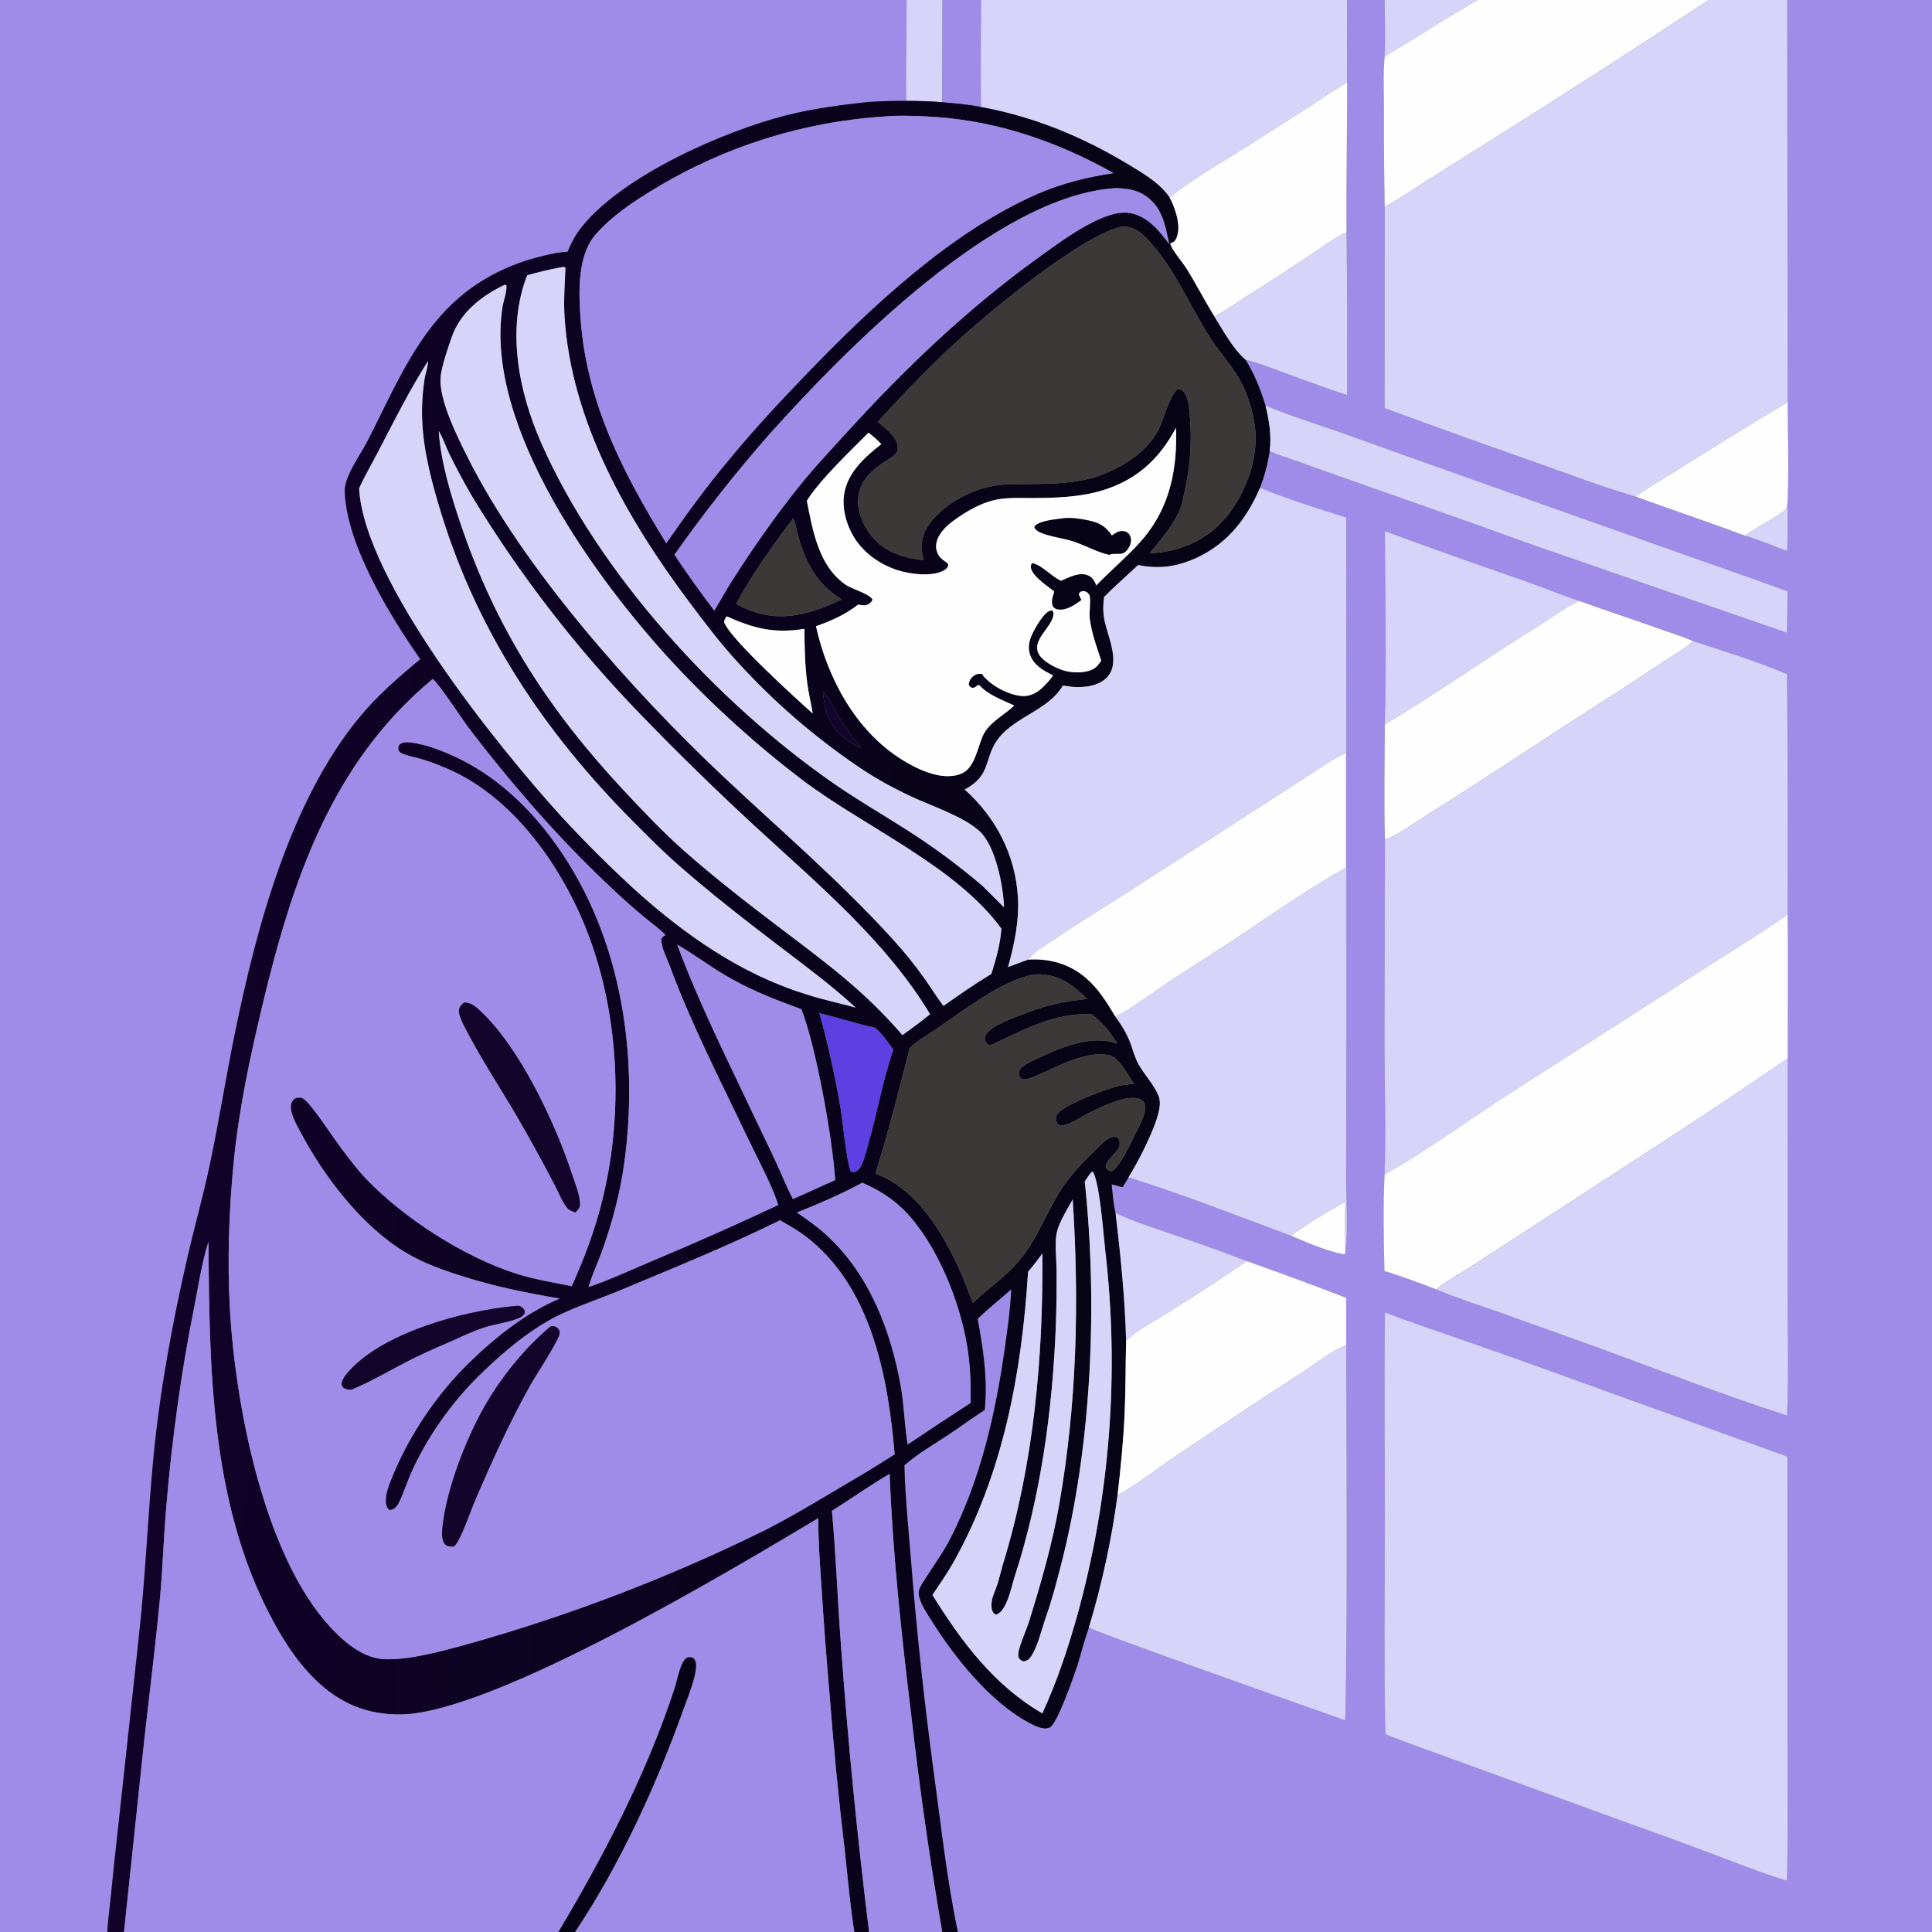 <?xml version="1.0" encoding="utf-8" ?>
<svg xmlns="http://www.w3.org/2000/svg" xmlns:xlink="http://www.w3.org/1999/xlink" width="1024" height="1024">
	<rect width="100%" height="100%" fill="#808080" stroke="none"/>
	<path fill="#9F8BE8" d="M0 0L460.233 0L480.548 0C480.514 17.807 480.122 35.669 480.311 53.467C473.577 53.434 466.843 53.624 460.121 54.036C445.482 55.674 430.809 57.521 416.512 61.179C383.113 69.725 330.423 92.987 308.52 120.06C305.236 124.12 302.783 128.58 300.881 133.432C295.773 133.64 290.526 134.923 285.582 136.193C265.772 141.281 248.523 151.05 234.669 166.178C217.068 185.396 206.409 211.224 194.589 234.142C190.748 241.59 182.38 252.562 182.723 260.818C183.905 289.267 206.743 326.361 222.77 349.392C211.114 359.056 199.717 368.952 190.089 380.707C153.486 425.393 135.686 492.649 124.377 548.245C119.634 571.563 115.957 595.052 110.991 618.346C107.559 634.441 103.048 650.329 99.368 666.378C91.2 702.006 84.566 737.748 81.166 774.176C78.211 805.847 76.996 837.625 73.395 869.229L62.607 968.641C61.12 981.727 59.734 994.824 58.449 1007.93C57.929 1013.24 57.101 1018.67 56.89 1024L0 1024L0 0Z"/>
	<path fill="#D6D4F9" d="M480.548 0L499.512 0L499.426 54.149C493.064 53.694 486.689 53.467 480.311 53.467C480.122 35.669 480.514 17.807 480.548 0Z"/>
	<path fill="#9F8BE8" d="M499.512 0L520.008 0C519.983 18.895 519.663 37.836 519.961 56.726C513.255 55.304 506.24 54.85 499.426 54.149L499.512 0Z"/>
	<path fill="#D6D4F9" d="M520.008 0L713.961 0L714.028 43.683C707.607 47.409 701.481 51.678 695.249 55.713L664.133 75.658C649.364 85.085 633.568 93.768 619.852 104.674C619.735 104.5 619.62 104.324 619.501 104.152C614.495 96.941 605.838 91.921 598.486 87.463C574.036 72.636 548.143 61.901 519.961 56.726C519.663 37.836 519.983 18.895 520.008 0Z"/>
	<path fill="#9F8BE8" d="M713.961 0L733.926 0C733.994 9.996 734.354 20.153 733.878 30.13C733.013 39.591 733.536 49.462 733.536 58.98C733.486 75.868 733.617 92.756 733.93 109.642L733.904 216.295C760.419 226.076 787.016 235.634 813.692 244.966C831.293 251.204 849.009 257.977 866.933 263.216C886.209 270.229 905.706 276.697 924.894 283.938C932.325 285.921 939.847 289.486 947.214 291.969C947.561 283.411 947.449 274.828 947.445 266.264C948.198 248.693 947.545 230.829 947.496 213.229L947.217 0L967.528 0L1024 0L1024 1024L967.506 1024L961.028 1024L507.684 1024C501.995 997.058 498.963 969.271 495.247 941.999C489.987 903.397 485.819 864.655 482.747 825.818C481.436 809.481 479.748 792.987 479.342 776.598C486.477 770.428 495.09 765.453 502.957 760.23C509.325 756.001 515.45 751.442 521.894 747.324C523.548 731.312 521.164 714.739 518.141 699.047C523.738 693.54 530.112 688.603 535.975 683.347C535.516 693.994 534.007 704.525 532.505 715.065C527.638 749.238 519.867 783.478 504.221 814.532C499.771 823.364 493.97 830.99 488.815 839.334C487.247 841.872 486.473 843.619 487.269 846.602C488.45 851.025 491.491 855.303 493.899 859.159C505.916 878.4 524.708 901.823 544.81 912.748C547.858 914.405 552.761 917.126 556.251 915.666C560.433 913.917 569.254 887.81 571.164 882.368C573.064 875.754 574.884 869.11 577.138 862.605C579.03 864.518 699.996 907.218 713.047 911.825C714.267 845.565 713.632 779.167 713.497 712.893L713.497 687.9C696.1 681.122 678.457 674.697 660.868 668.432C647.38 663.296 633.797 658.413 620.126 653.786C610.402 650.434 600.557 647.348 591.277 642.869C590.015 638.189 589.775 632.578 589.175 627.726L594.995 629.259C596.121 627.58 597.1 625.772 598.13 624.031C627.29 633.069 655.651 644.385 684.272 654.951C692.904 658.616 703.085 663.128 712.31 664.779L712.94 664.445L713.063 663.617C714.512 654.037 713.47 635.732 713.481 625.505L713.588 545.405L713.54 274.291C698.36 269.519 682.563 264.596 667.854 258.558C670.261 252.05 671.935 245.946 672.954 239.08C676.987 240.978 681.535 242.281 685.733 243.795C694.727 247.061 703.743 250.263 712.782 253.4L775.439 275.537C788.234 279.952 800.882 284.753 813.652 289.233L947.093 335.346C947.295 328.041 947.306 320.722 947.405 313.414C928.794 306.547 909.99 300.165 891.307 293.491L762.482 247.792L708.814 228.642C696.102 224.177 683.162 220.198 670.737 214.966C668.067 206.2 664.928 198.398 660.089 190.598C666.582 192.166 673.187 194.844 679.479 197.124C690.957 201.282 702.354 205.585 713.953 209.403C714.11 180.605 714.02 151.806 713.682 123.009C713.465 96.59 714.032 70.112 714.028 43.683L713.961 0ZM836.968 318.509C827.228 315.314 817.725 311.274 808.043 307.879C783.263 299.392 758.585 290.61 734.014 281.535C734.224 315.586 734.889 349.92 733.989 383.954C733.943 404.256 733.514 424.699 734.043 444.992L733.829 553.852C733.903 576.686 734.644 599.736 733.855 622.543C733.032 639.43 733.423 656.723 733.788 673.625C743.025 676.57 752.163 679.819 761.186 683.366C772.15 688.033 783.618 691.66 794.865 695.593L839.338 711.512C875.237 724.457 910.872 738.541 947.186 750.276C948.048 728.775 947.484 707.008 947.497 685.484L947.542 560.943C947.488 535.545 947.791 510.174 947.486 484.766C947.625 442.295 947.512 399.823 947.145 357.353C932.2 350.828 913.269 344.999 897.487 339.86C892.065 337.49 886.203 335.707 880.625 333.711C866.114 328.519 851.472 323.728 836.968 318.509ZM734.052 695.685C733.619 733.159 734.023 770.67 734.004 808.148C733.986 845.119 733.529 882.152 734.249 919.113C747.039 924.338 760.189 928.768 773.153 933.554L858.299 964.579C874.594 970.385 890.844 976.318 907.047 982.376C920.28 987.34 933.507 992.766 947.062 996.791C947.74 974.701 947.311 952.514 947.398 930.41L947.353 772.053L803.418 720.116C780.353 711.853 757.012 704.23 734.052 695.685Z"/>
	<path fill="#D6D4F9" d="M733.926 0L783.131 0C771.57 6.805 760.115 13.789 748.769 20.947C743.842 24.006 738.643 26.849 733.878 30.13C734.354 20.153 733.994 9.996 733.926 0Z"/>
	<path fill="#FEFEFE" d="M783.131 0L905.6 0C866.564 25.771 827.236 51.096 787.622 75.97L754.533 96.793C747.694 101.153 741.072 105.773 733.93 109.642C733.617 92.756 733.486 75.868 733.536 58.98C733.536 49.462 733.013 39.591 733.878 30.13C738.643 26.849 743.842 24.006 748.769 20.947C760.115 13.789 771.57 6.805 783.131 0Z"/>
	<path fill="#D6D4F9" d="M905.6 0L947.217 0L947.496 213.229C928.039 224.83 908.734 236.683 889.584 248.784C882.118 253.539 874.101 258.088 866.933 263.216C849.009 257.977 831.293 251.204 813.692 244.966C787.016 235.634 760.419 226.076 733.904 216.295L733.93 109.642C741.072 105.773 747.694 101.153 754.533 96.793L787.622 75.97C827.236 51.096 866.564 25.771 905.6 0Z"/>
	<path fill="#FEFEFE" d="M619.852 104.674C633.568 93.768 649.364 85.085 664.133 75.658L695.249 55.713C701.481 51.678 707.607 47.409 714.028 43.683C714.032 70.112 713.465 96.59 713.682 123.009C707.247 126.148 701.141 130.697 695.179 134.672C683.821 142.27 672.368 149.725 660.823 157.037C655.24 160.6 649.522 164.783 643.587 167.676C638.34 159.328 633.929 150.469 628.657 142.132C626.617 138.906 620.837 132.25 620.155 129.011C620.454 128.893 620.755 128.781 621.05 128.655C622.497 128.04 623.164 127.081 623.693 125.615C625.954 119.339 622.837 110.255 619.852 104.674Z"/>
	<defs>
		<linearGradient id="gradient_0" gradientUnits="userSpaceOnUse" x1="663.764" y1="549.182" x2="70.858" y2="533.464">
			<stop offset="0" stop-color="#050413"/>
			<stop offset="1" stop-color="#11022A"/>
		</linearGradient>
	</defs>
	<path fill="url(#gradient_0)" d="M460.121 54.036C466.843 53.624 473.577 53.434 480.311 53.467C486.689 53.467 493.064 53.694 499.426 54.149C506.24 54.85 513.255 55.304 519.961 56.726C548.143 61.901 574.036 72.636 598.486 87.463C605.838 91.921 614.495 96.941 619.501 104.152C619.62 104.324 619.735 104.5 619.852 104.674C622.837 110.255 625.954 119.339 623.693 125.615C623.164 127.081 622.497 128.04 621.05 128.655C620.755 128.781 620.454 128.893 620.155 129.011C620.837 132.25 626.617 138.906 628.657 142.132C633.929 150.469 638.34 159.328 643.587 167.676C648.408 175.317 653.258 184.557 660.089 190.598C664.928 198.398 668.067 206.2 670.737 214.966C672.728 222.956 674.003 230.844 672.954 239.08C671.935 245.946 670.261 252.05 667.854 258.558C660.188 276.245 649.036 289.978 630.72 297.151C621.628 300.711 612.797 301.458 603.242 299.488C597.237 305.088 591.029 310.572 585.208 316.358C584.632 320.597 584.547 324.178 585.341 328.41C587.141 338.008 595.134 352.732 585.177 360.426C580.135 364.322 571.724 364.705 565.685 363.716C564.915 363.595 564.147 363.462 563.381 363.318C555.809 376.318 538.316 379.692 529.211 391.371C521.371 401.427 525.864 410.796 511.305 418.463C527.869 433.268 538.194 453.156 539.516 475.512C540.257 488.033 537.658 500.558 534.287 512.548L544.893 508.622C556.169 507.831 566.969 510.913 575.607 518.377C582.248 524.116 586.596 531.188 591.043 538.631C594.651 543.601 597.392 547.963 599.455 553.743C600.65 557.092 601.618 560.761 603.341 563.884C606.448 569.515 611.648 574.882 614.041 580.764C614.875 582.814 614.875 584.958 614.568 587.124C613.211 596.708 603.353 615.663 598.13 624.031C597.1 625.772 596.121 627.58 594.995 629.259L589.175 627.726C589.775 632.578 590.015 638.189 591.277 642.869C593.944 665.45 596.266 687.92 596.869 710.672C596.546 723.743 596.639 736.845 596.042 749.905C595.392 764.116 593.976 778.207 592.34 792.331C589.256 815.828 583.982 839.893 577.138 862.605C574.884 869.11 573.064 875.754 571.164 882.368C569.254 887.81 560.433 913.917 556.251 915.666C552.761 917.126 547.858 914.405 544.81 912.748C524.708 901.823 505.916 878.4 493.899 859.159C491.491 855.303 488.45 851.025 487.269 846.602C486.473 843.619 487.247 841.872 488.815 839.334C493.97 830.99 499.771 823.364 504.221 814.532C519.867 783.478 527.638 749.238 532.505 715.065C534.007 704.525 535.516 693.994 535.975 683.347C530.112 688.603 523.738 693.54 518.141 699.047C521.164 714.739 523.548 731.312 521.894 747.324C515.45 751.442 509.325 756.001 502.957 760.23C495.09 765.453 486.477 770.428 479.342 776.598C479.748 792.987 481.436 809.481 482.747 825.818C485.819 864.655 489.987 903.397 495.247 941.999C498.963 969.271 501.995 997.058 507.684 1024L499.392 1024C492.8 985.686 487.305 947.192 482.911 908.565C477.784 866.333 473.16 823.689 471.527 781.158C461.157 787.271 451.142 794.311 440.964 800.772C443.082 824.035 443.891 847.399 445.639 870.688C449.317 921.913 454.321 973.034 460.648 1024L452.815 1024C450.556 1010.07 449.412 996.021 447.877 982.005C444.579 954.416 441.874 926.76 439.763 899.055C438.036 879.255 436.545 859.436 435.292 839.601C434.558 828.016 433.621 816.266 433.722 804.658C388.756 831.513 261.539 907.977 212.586 908.699C194.473 908.967 179.783 902.715 166.855 889.981C156.406 879.689 148.813 867.283 142.198 854.31C111.663 794.426 110.877 723.834 110.519 658.108C106.866 669.486 105.129 681.926 102.774 693.664C95.783 728.501 91.153 763.22 88.132 798.618C86.727 815.077 86.248 831.622 84.7 848.065C82.366 872.857 79.201 897.627 76.453 922.381L65.728 1024L56.89 1024C57.101 1018.67 57.929 1013.24 58.449 1007.93C59.734 994.824 61.12 981.727 62.607 968.641L73.395 869.229C76.996 837.625 78.211 805.847 81.166 774.176C84.566 737.748 91.2 702.006 99.368 666.378C103.048 650.329 107.559 634.441 110.991 618.346C115.957 595.052 119.634 571.563 124.377 548.245C135.686 492.649 153.486 425.393 190.089 380.707C199.717 368.952 211.114 359.056 222.77 349.392C206.743 326.361 183.905 289.267 182.723 260.818C182.38 252.562 190.748 241.59 194.589 234.142C206.409 211.224 217.068 185.396 234.669 166.178C248.523 151.05 265.772 141.281 285.582 136.193C290.526 134.923 295.773 133.64 300.881 133.432C302.783 128.58 305.236 124.12 308.52 120.06C330.423 92.987 383.113 69.725 416.512 61.179C430.809 57.521 445.482 55.674 460.121 54.036ZM518.971 363.059C520.694 361.744 520.788 360.362 521.215 358.316C525.733 363.569 534.316 368.205 541.294 368.872C545.465 369.27 549.039 367.598 552.092 364.843C554.281 362.867 556.552 360.394 558.182 357.946C553.153 355.574 547.968 352.652 545.971 347.086C544.559 343.153 545.531 339.304 547.298 335.673C548.813 332.561 553.2 324.647 556.604 323.683C557.23 323.506 557.299 323.551 557.861 323.592C558.589 324.856 558.452 325.844 558.048 327.235C556.325 333.169 547.262 339.366 550.325 346.132C552.248 350.379 559.263 353.938 563.586 355.311C568.039 356.724 575.115 356.946 579.374 354.629C581.292 353.585 582.502 351.932 583.691 350.157C581.26 342.912 578.604 335.601 577.594 327.991C577.203 325.044 578.241 317.324 577.427 315.478C577.087 314.709 576.25 313.907 575.477 313.583C574.248 313.068 573.628 313.323 572.506 313.778L571.763 314.888C572.177 315.989 572.658 316.952 573.219 317.98C569.825 320.601 565.14 323.782 560.615 323.03C559.425 322.833 558.851 322.351 558.067 321.487C557.058 319.106 557.653 317.195 558.368 314.822C558.64 313.919 558.548 314.333 558.664 313.374C555.318 310.749 546.585 305.092 546.364 300.575C546.337 300.023 546.486 299.505 546.605 298.976L547.28 298.448C552.502 299.681 557.215 305.471 562.344 307.819C566.369 306.12 571.743 303.135 576.214 304.77C578.738 305.692 579.865 307.359 580.875 309.756L581.078 310.25C588.512 302.582 596.67 295.658 603.899 287.781C618.881 271.457 623.716 251.572 623.375 229.805C623.359 228.79 623.331 227.775 623.291 226.761C614.574 243.188 602.653 254.209 584.706 259.796C572.572 263.572 559.365 263.945 546.735 263.978C539.707 263.997 532.364 263.528 525.521 265.432C519.3 267.162 513.311 270.521 507.999 274.13C503.984 276.858 499.712 280.114 497.465 284.521C496.193 287.015 495.695 289.803 496.664 292.489C497.652 295.233 499.042 296.274 501.382 297.903C502.074 298.384 502.308 298.608 502.633 299.373C502.315 300.806 501.758 301.492 500.473 302.238C494.296 305.827 482.832 304.396 476.265 302.369C465.903 299.17 456.387 292.249 451.36 282.499C447.574 275.156 445.747 266.184 448.276 258.163C451.327 248.482 459.387 241.478 467.091 235.402C464.942 233.098 462.853 231.198 460.301 229.339C450.93 238.764 434.382 254.532 427.645 265.434C430.796 281.381 433.904 300.17 448.396 310.036C451.613 312.227 461.208 314.827 462.498 317.883C461.879 319.24 460.73 320.207 459.268 320.665C457.882 321.099 456.254 320.697 454.868 320.421C447.921 325.833 440.731 328.976 432.491 331.915C438.575 359.365 453.349 387.027 477.66 402.384C485.561 407.376 497.034 412.989 506.648 410.955C510.468 410.147 512.936 408.396 514.948 405.052C517.589 400.662 518.717 395.405 520.639 390.674C523.776 382.957 531.86 379.429 537.575 373.938C531.505 371.17 523.438 368.157 518.971 363.059ZM469.28 61.712C426.01 64.413 384.042 77.571 346.975 100.057C335.868 106.719 324.383 114.359 315.793 124.175C305.91 135.469 306.703 154.881 307.73 169.055C310.963 213.642 330.239 250.596 353.127 287.944C363.637 272.796 374.428 257.912 386.293 243.788C399.181 228.063 412.904 213.357 426.986 198.715C461.241 163.102 504.05 122.779 549.782 102.835C562.886 97.12 576.076 93.912 590.167 91.743C558.811 74.098 525.145 62.968 489.031 61.622C482.576 61.382 475.7 61.097 469.28 61.712ZM591.617 99.706C528.461 103.25 447.922 185.275 407.537 230.456C389.751 250.738 373.045 271.943 357.489 293.981C364.122 304.2 371.266 313.892 378.58 323.629C381.66 318.642 384.457 313.474 387.57 308.515C398.416 291.407 410.228 274.502 422.85 258.666C431.153 248.248 440.294 238.552 449.258 228.713C480.205 194.745 513.075 163.417 550.419 136.496C561.477 128.524 577.867 116.263 591.072 113.247C596.919 111.912 602.095 112.954 607.117 116.229C612.239 119.569 616.028 124.519 619.677 129.332C617.642 119.593 616.099 109.797 607.092 103.742C602.271 100.501 597.231 99.934 591.617 99.706ZM594.536 120.061C572.048 125.363 522.961 166.306 504.82 183.114C490.914 195.998 477.961 209.679 465.164 223.642C469.032 226.846 475.228 231.198 475.804 236.638C475.969 238.199 475.717 239.399 474.663 240.618C473.275 242.225 470.721 243.528 468.943 244.695C461.283 249.722 454.827 255.726 454.792 265.671C454.765 273.467 459.016 281.591 464.559 286.965C471.274 293.476 480.383 295.919 489.45 296.872C487.911 290.477 488.067 284.85 491.661 279.114C498.23 268.629 512.801 260.341 524.698 257.878C532.18 256.329 539.888 256.567 547.486 256.53C558.161 256.478 569.153 256.045 579.488 253.189C592.825 248.972 607.337 240.66 614.013 227.758C616.218 223.496 620.581 207.918 624.204 206.488C624.921 206.205 625.659 206.382 626.325 206.768C629.63 208.682 630.199 215.743 630.539 219.188C631.954 233.505 630.827 247.532 627.656 261.539C627.045 264.238 626.552 267.254 625.496 269.807C622.488 277.077 617.202 283.73 612.222 289.765L609.35 293.215C623.629 292.763 637.568 287.284 647.5 276.795C658.413 265.271 666.112 246.718 665.493 230.745C665.158 222.087 662.481 212.246 658.774 204.423C654.461 195.321 647.219 187.953 641.765 179.561C630.33 161.969 621.099 138.594 605.637 124.372C602.375 121.372 598.975 120.012 594.536 120.061ZM297.431 141.668C291.312 142.779 285.392 144.202 279.408 145.903C268.328 174.39 274.872 207.597 286.873 234.806C317.492 304.222 380.034 372.365 442.144 415.437C454.919 424.296 468.462 432.057 481.541 440.454C495.238 449.229 508.318 458.929 520.692 469.487C524.536 473.264 528.352 477.068 532.14 480.9C531.818 469.842 527.691 448.374 519.214 440.574C510.62 432.665 493.499 427.132 482.702 422.046C473.06 417.504 463.859 412.476 455.052 406.466C431.661 390.616 410.22 372.064 391.172 351.195C381.892 341.157 373.69 330.281 365.501 319.355C332.721 275.627 302.699 223.544 299.211 167.766C298.663 159.006 299.368 150.54 299.678 141.818C298.568 141.403 298.528 141.504 297.431 141.668ZM267.46 150.947C255.19 156.881 243.845 165.621 239.319 178.987C237.342 184.823 233.972 194.305 233.519 200.163C232.606 211.977 242.643 232.003 248.036 242.716C277.627 301.493 334.928 365.891 382.807 411.052C413.225 439.743 445.374 467.075 473.451 498.112C479.632 504.882 485.373 512.041 490.639 519.545C493.808 524.017 496.708 528.885 500.101 533.167C508.33 527.186 516.782 521.519 525.441 516.18C527.943 508.304 530.165 500.511 530.751 492.212C506.856 459.246 458.546 438.432 425.849 413.84C401.255 395.191 378.305 374.467 357.252 351.896C316.501 308.051 256.401 226.063 266.321 162.749C266.839 159.441 268.79 154.357 268.375 151.149L267.46 150.947ZM226.835 191.408C217.252 206.553 209.227 222.363 201.033 238.272C197.518 245.098 193.495 251.855 190.345 258.844C192.946 308.063 264.622 396.529 297.544 432.746C310.082 446.324 323.182 459.371 336.811 471.853C363.238 495.629 392.767 516.292 426.978 526.886C435.731 529.814 444.641 531.571 453.506 534.03C440.169 521.766 426.016 511.412 411.651 500.436C393.949 486.911 376.512 473.354 359.753 458.661C351.156 451.124 343.144 443.033 335.091 434.925C289.088 388.612 253.527 335.713 234.112 272.938C229.089 256.699 224.431 239.623 223.751 222.565C223.465 215.396 223.959 207.713 225.056 200.614C225.509 197.686 226.899 194.313 226.835 191.408ZM232.552 228.466C233.57 244.759 239.109 262.851 244.352 278.295C263.14 333.64 290.968 376.453 330.576 418.909C340.934 430.012 351.558 441.237 362.958 451.274C378.526 464.982 395.002 477.841 411.519 490.379C436.734 509.522 457.347 524.316 478.313 548.619C481.366 546.376 484.449 544.165 487.475 541.886L492.967 537.557C469.758 498.906 433.403 468.535 400.519 438.25C379.69 419.052 359.415 399.261 339.721 378.9C305.748 343.879 275.801 305.165 250.44 263.482C246.051 255.98 241.937 248.32 238.108 240.518C236.239 236.636 234.761 232.088 232.552 228.466ZM420.27 274.822C409.52 289.212 398.658 304.193 390.224 320.075C399.343 325.041 407.227 327.162 417.624 326.483C427.844 325.636 436.895 322.116 446.074 317.71C432.014 308.941 426.233 296.779 422.249 281.083C421.792 279.285 421.455 276.077 420.27 274.822ZM385.166 326.668C384.593 327.686 383.451 328.929 383.95 330.134C387.731 339.255 421.766 370.172 430.746 378.159C429.899 372.883 428.622 367.709 427.904 362.406C426.595 352.733 426.414 343.036 426.365 333.29C410.562 335.897 399.547 333.158 385.166 326.668ZM229.362 359.896C175.505 404.351 154.741 467.388 139.02 533.107C132.492 560.398 126.513 588.412 123.813 616.37C121.356 641.828 120.417 668.055 121.846 693.6C124.637 743.507 138.963 818.879 171.38 858.149C178.779 867.112 190.126 878.183 202.383 879.288C215.348 880.456 235.365 874.853 248.091 871.35C302.022 856.186 354.451 836.113 404.719 811.382C417.295 805.069 429.528 797.749 441.631 790.586C452.555 784.12 463.524 777.732 474.175 770.821C470.83 731.041 462.391 684.881 430.181 657.819C424.974 653.445 419.338 650.053 413.403 646.788C385.742 660.451 356.732 672.167 328.264 684.07C315.882 689.247 302.259 693.416 290.613 700.047C278.565 706.907 267.217 716.431 257.197 725.98C241.443 740.758 228.564 758.328 219.213 777.8C216.671 783.21 214.765 788.831 212.462 794.333C211.342 797.006 209.556 800.624 206.246 800.295C204.862 799.001 204.49 797.522 204.455 795.684C204.364 790.918 206.673 785.76 208.468 781.438C217.439 759.834 231.667 738.943 248.364 722.548C262.217 708.944 278.728 695.824 296.649 688.245C279.032 685.329 261.392 681.693 244.374 676.211C234.167 673.022 224.047 669.296 214.841 663.776C191.657 649.876 171.353 623.153 158.865 599.319C156.849 595.473 152.947 588.882 154.515 584.464C154.877 583.442 155.892 582.292 156.928 581.97C158.026 581.629 159.539 581.594 160.582 582.2C164.835 584.671 176.321 602.602 180.359 607.919C184.736 613.683 189.115 619.675 194.128 624.905C214.008 645.645 245.603 665.984 273.021 674.869C282.829 678.047 292.958 679.654 303.029 681.712C309.799 666.692 315.431 651.651 319.36 635.612C330.442 590.373 328.286 538.831 311.769 495.206C298.712 460.72 272.952 423.329 238.328 407.967C233.435 405.796 228.375 403.817 223.239 402.308C219.974 401.349 216.162 400.728 213.069 399.37C212.02 398.91 211.784 398.544 211.149 397.636C211.017 396.316 211.03 395.786 211.697 394.628C213.58 393.185 215.489 393.292 217.734 393.547C223.828 394.241 230.217 396.436 235.873 398.736C258.368 407.885 276.619 423.729 291.259 442.922C328.52 491.768 339.085 556.645 330.879 616.468C328.73 632.134 324.567 647.766 319.269 662.65C316.967 669.117 313.797 675.588 311.959 682.172C323.378 678.248 334.612 673.015 345.745 668.303C368.196 658.913 390.441 649.034 412.462 638.675C409.131 627.916 401.007 613.067 396.041 602.596C381.782 572.538 366.433 543.013 354.916 511.753C353.349 507.499 350.278 502.079 350.56 497.518C351.187 496.568 351.726 496.171 352.695 495.583C349.55 492.216 345.315 489.289 341.745 486.323C336.416 481.906 331.221 477.33 326.168 472.6C308.172 455.815 291.19 437.974 275.314 419.171C266.109 408.388 257.208 397.349 248.622 386.067C244.753 380.932 232.882 362.675 229.362 359.896ZM436.11 366.324C437.079 376.523 439.157 384.127 447.301 390.893C449.706 392.891 453.374 395.506 456.442 396.233C452.93 391.768 449.261 387.332 446.11 382.602C443.574 378.797 439.185 369.007 436.11 366.324ZM358.945 500.687C369.924 530.275 383.875 558.233 397.343 586.702C402.03 596.609 406.889 606.452 411.486 616.398C414.411 622.725 417.018 629.353 420.301 635.493C425.687 633.15 431.045 630.742 436.374 628.269L442.658 625.476C441.252 603.404 432.47 554.474 424.738 534.88C410.145 529.631 396.343 524.159 383.027 516.112C374.891 511.195 367.189 505.376 358.945 500.687ZM547.023 516.582C541.99 517.865 537.378 519.524 532.734 521.861C520.448 528.044 509.124 536.579 497.786 544.335C492.689 547.822 486.631 551.296 482.112 555.49C476.575 577.745 470.849 600.088 464.003 621.984C485.462 630.017 498.999 652.057 508.132 672.1C510.884 678.14 513.198 684.372 515.659 690.534C524.098 682.622 534.419 675.653 541.541 666.533C549.767 655.998 554.311 643.844 561.119 632.543C566.638 623.382 573.62 616.377 581.209 608.995C583.615 606.654 586.985 602.537 590.645 602.539C591.851 602.539 592.028 602.6 592.865 603.374C593.455 605.165 593.852 606.4 593 608.23C591.406 611.654 585.685 615.065 586.226 618.994C587.098 620.247 587.655 620.459 589.022 620.986C593.16 619.181 599.9 604.977 601.957 600.566C603.744 596.78 608.081 589.467 606.738 585.189C606.314 583.838 605.462 583.108 604.202 582.556C597.639 579.684 583.429 586.8 577.591 589.702C572.989 591.989 567.19 596.297 562.041 596.675C560.788 596.077 560.389 595.885 559.898 594.465C559.473 593.237 559.494 591.971 560.167 590.853C563.322 585.611 584.825 577.899 591.378 575.958C593.702 575.27 596.2 574.962 598.605 574.684C599.411 574.587 600.221 574.518 601.032 574.476C597.818 569.85 593.324 560.422 587.747 559.259C569.813 555.52 544.538 576.363 540.86 571.253C540.126 570.233 539.92 568.921 540.238 567.721C540.911 565.181 546.178 562.767 548.476 561.673C560.874 555.765 578.051 548.054 591.797 553.058L592.263 553.232C588.604 547.107 584.216 541.946 578.582 537.552C559.899 536.672 543.691 545.16 527.284 552.961C525.373 553.87 524.17 554.612 522.65 552.547C521.966 551.616 521.774 550.411 522.136 549.313C523.968 543.686 539.274 538.7 544.932 536.53C555.319 532.545 565.187 530.524 576.238 529.481C569.542 522.638 561.327 516.547 551.314 516.442C549.878 516.427 548.453 516.454 547.023 516.582ZM434.307 536.943C438.874 553.482 442.605 570.24 445.486 587.153C446.935 596.067 448.411 613.594 450.827 620.81C451.859 621.183 452.469 621.4 453.577 620.93C457.337 619.334 459.015 610.35 460.122 606.61C464.937 590.049 467.812 572.638 473.487 556.384C470.566 552.236 467.714 548.105 463.865 544.751C453.843 542.573 444.224 539.434 434.307 536.943ZM578.874 620.854C577.352 622.58 576.123 624.277 574.951 626.257C581.915 691.46 578.656 767.284 562.003 830.866C559.718 839.589 557.488 848.331 554.438 856.822C552.182 863.107 549.984 873.341 546.076 878.497C545.03 879.877 544.158 880.279 542.49 880.587C541.156 880.088 540.717 879.772 539.915 878.593C539.456 876.878 539.762 875.518 540.24 873.826C541.644 868.849 543.938 864.158 545.476 859.218C551.809 838.889 557.753 818.258 561.428 797.264C570.812 743.656 572.055 689.945 568.554 635.746C565.675 641.072 560.992 648.141 559.968 654.081C558.983 659.8 559.926 666.668 559.994 672.494C560.099 682.532 559.974 692.572 559.617 702.605C557.909 747.079 551.622 793.123 537.819 835.549C536.037 841.026 533.764 853.76 528.116 855.759C526.946 855.494 526.799 855.296 526.177 854.236C525.301 852.742 525.421 850.11 525.68 848.471C526.113 845.736 527.51 843.097 528.365 840.468C529.563 836.786 530.524 832.989 531.527 829.25C547.836 776.355 552.993 719.546 552.466 664.347C550.072 667.728 547.565 670.932 544.892 674.096C541.609 727.288 531.715 781.154 505.321 828.096C501.943 834.104 498.002 839.624 494.231 845.374C509.469 869.998 526.941 893.333 552.45 908.113C560.079 891.655 565.901 874.114 570.841 856.681C588.313 793.705 593.401 727.936 585.823 663.022C584.688 652.521 583.233 631.81 580.061 622.755C579.783 621.962 579.511 621.423 578.874 620.854ZM457.003 626.903C445.896 632.84 434.094 638.027 422.38 642.652C428.197 646.675 433.874 650.65 439.036 655.518C460.878 676.114 472.066 705.103 477.333 734.109C479.233 744.574 479.374 755.191 481.088 765.587C492.144 758.164 503.258 750.827 514.427 743.576C514.63 733.424 514.282 723.643 512.637 713.604C508.695 689.562 496.633 659.499 479.732 642.001C473.42 635.468 465.376 630.393 457.003 626.903Z"/>
	<path fill="#9F8BE8" d="M353.127 287.944C330.239 250.596 310.963 213.642 307.73 169.055C306.703 154.881 305.91 135.469 315.793 124.175C324.383 114.359 335.868 106.719 346.975 100.057C384.042 77.571 426.01 64.413 469.28 61.712C475.7 61.097 482.576 61.382 489.031 61.622C525.145 62.968 558.811 74.098 590.167 91.743C576.076 93.912 562.886 97.12 549.782 102.835C504.05 122.779 461.241 163.102 426.986 198.715C412.904 213.357 399.181 228.063 386.293 243.788C374.428 257.912 363.637 272.796 353.127 287.944Z"/>
	<path fill="#9F8BE8" d="M357.489 293.981C373.045 271.943 389.751 250.738 407.537 230.456C447.922 185.275 528.461 103.25 591.617 99.706C597.231 99.934 602.271 100.501 607.092 103.742C616.099 109.797 617.642 119.593 619.677 129.332C616.028 124.519 612.239 119.569 607.117 116.229C602.095 112.954 596.919 111.912 591.072 113.247C577.867 116.263 561.477 128.524 550.419 136.496C513.075 163.417 480.205 194.745 449.258 228.713C440.294 238.552 431.153 248.248 422.85 258.666C410.228 274.502 398.416 291.407 387.57 308.515C384.457 313.474 381.66 318.642 378.58 323.629C371.266 313.892 364.122 304.2 357.489 293.981Z"/>
	<path fill="#3C3838" d="M465.164 223.642C477.961 209.679 490.914 195.998 504.82 183.114C522.961 166.306 572.048 125.363 594.536 120.061C598.975 120.012 602.375 121.372 605.637 124.372C621.099 138.594 630.33 161.969 641.765 179.561C647.219 187.953 654.461 195.321 658.774 204.423C662.481 212.246 665.158 222.087 665.493 230.745C666.112 246.718 658.413 265.271 647.5 276.795C637.568 287.284 623.629 292.763 609.35 293.215L612.222 289.765C617.202 283.73 622.488 277.077 625.496 269.807C626.552 267.254 627.045 264.238 627.656 261.539C630.827 247.532 631.954 233.505 630.539 219.188C630.199 215.743 629.63 208.682 626.325 206.768C625.659 206.382 624.921 206.205 624.204 206.488C620.581 207.918 616.218 223.496 614.013 227.758C607.337 240.66 592.825 248.972 579.488 253.189C569.153 256.045 558.161 256.478 547.486 256.53C539.888 256.567 532.18 256.329 524.698 257.878C512.801 260.341 498.23 268.629 491.661 279.114C488.067 284.85 487.911 290.477 489.45 296.872C480.383 295.919 471.274 293.476 464.559 286.965C459.016 281.591 454.765 273.467 454.792 265.671C454.827 255.726 461.283 249.722 468.943 244.695C470.721 243.528 473.275 242.225 474.663 240.618C475.717 239.399 475.969 238.199 475.804 236.638C475.228 231.198 469.032 226.846 465.164 223.642Z"/>
	<path fill="#D6D4F9" d="M643.587 167.676C649.522 164.783 655.24 160.6 660.823 157.037C672.368 149.725 683.821 142.27 695.179 134.672C701.141 130.697 707.247 126.148 713.682 123.009C714.02 151.806 714.11 180.605 713.953 209.403C702.354 205.585 690.957 201.282 679.479 197.124C673.187 194.844 666.582 192.166 660.089 190.598C653.258 184.557 648.408 175.317 643.587 167.676Z"/>
	<path fill="#D6D4F9" d="M279.408 145.903C285.392 144.202 291.312 142.779 297.431 141.668C298.528 141.504 298.568 141.403 299.678 141.818C299.368 150.54 298.663 159.006 299.211 167.766C302.699 223.544 332.721 275.627 365.501 319.355C373.69 330.281 381.892 341.157 391.172 351.195C410.22 372.064 431.661 390.616 455.052 406.466C463.859 412.476 473.06 417.504 482.702 422.046C493.499 427.132 510.62 432.665 519.214 440.574C527.691 448.374 531.818 469.842 532.14 480.9C528.352 477.068 524.536 473.264 520.692 469.487C508.318 458.929 495.238 449.229 481.541 440.454C468.462 432.057 454.919 424.296 442.144 415.437C380.034 372.365 317.492 304.222 286.873 234.806C274.872 207.597 268.328 174.39 279.408 145.903Z"/>
	<path fill="#D6D4F9" d="M500.101 533.167C496.708 528.885 493.808 524.017 490.639 519.545C485.373 512.041 479.632 504.882 473.451 498.112C445.374 467.075 413.225 439.743 382.807 411.052C334.928 365.891 277.627 301.493 248.036 242.716C242.643 232.003 232.606 211.977 233.519 200.163C233.972 194.305 237.342 184.823 239.319 178.987C243.845 165.621 255.19 156.881 267.46 150.947L268.375 151.149C268.79 154.357 266.839 159.441 266.321 162.749C256.401 226.063 316.501 308.051 357.252 351.896C378.305 374.467 401.255 395.191 425.849 413.84C458.546 438.432 506.856 459.246 530.751 492.212C530.165 500.511 527.943 508.304 525.441 516.18C516.782 521.519 508.33 527.186 500.101 533.167Z"/>
	<path fill="#D6D4F9" d="M190.345 258.844C193.495 251.855 197.518 245.098 201.033 238.272C209.227 222.363 217.252 206.553 226.835 191.408C226.899 194.313 225.509 197.686 225.056 200.614C223.959 207.713 223.465 215.396 223.751 222.565C224.431 239.623 229.089 256.699 234.112 272.938C253.527 335.713 289.088 388.612 335.091 434.925C343.144 443.033 351.156 451.124 359.753 458.661C376.512 473.354 393.949 486.911 411.651 500.436C426.016 511.412 440.169 521.766 453.506 534.03C444.641 531.571 435.731 529.814 426.978 526.886C392.767 516.292 363.238 495.629 336.811 471.853C323.182 459.371 310.082 446.324 297.544 432.746C264.622 396.529 192.946 308.063 190.345 258.844Z"/>
	<path fill="#FEFEFE" d="M866.933 263.216C874.101 258.088 882.118 253.539 889.584 248.784C908.734 236.683 928.039 224.83 947.496 213.229C947.545 230.829 948.198 248.693 947.445 266.264C946.873 269.23 946.964 269.965 944.381 271.705C938.014 275.994 931.153 279.428 924.894 283.938C905.706 276.697 886.209 270.229 866.933 263.216Z"/>
	<path fill="#D6D4F9" d="M670.737 214.966C683.162 220.198 696.102 224.177 708.814 228.642L762.482 247.792L891.307 293.491C909.99 300.165 928.794 306.547 947.405 313.414C947.306 320.722 947.295 328.041 947.093 335.346L813.652 289.233C800.882 284.753 788.234 279.952 775.439 275.537L712.782 253.4C703.743 250.263 694.727 247.061 685.733 243.795C681.535 242.281 676.987 240.978 672.954 239.08C674.003 230.844 672.728 222.956 670.737 214.966Z"/>
	<path fill="#FEFEFE" d="M521.215 358.316L520.467 357.246C518.893 357.008 517.677 357.173 516.358 358.078C514.757 359.175 513.779 360.733 513.498 362.642C514.019 363.984 513.973 363.901 515.279 364.515C516.25 364.512 516.571 364.308 517.318 363.759C518.352 362.999 517.814 363.202 518.971 363.059C523.438 368.157 531.505 371.17 537.575 373.938C531.86 379.429 523.776 382.957 520.639 390.674C518.717 395.405 517.589 400.662 514.948 405.052C512.936 408.396 510.468 410.147 506.648 410.955C497.034 412.989 485.561 407.376 477.66 402.384C453.349 387.027 438.575 359.365 432.491 331.915C440.731 328.976 447.921 325.833 454.868 320.421C456.254 320.697 457.882 321.099 459.268 320.665C460.73 320.207 461.879 319.24 462.498 317.883C461.208 314.827 451.613 312.227 448.396 310.036C433.904 300.17 430.796 281.381 427.645 265.434C434.382 254.532 450.93 238.764 460.301 229.339C462.853 231.198 464.942 233.098 467.091 235.402C459.387 241.478 451.327 248.482 448.276 258.163C445.747 266.184 447.574 275.156 451.36 282.499C456.387 292.249 465.903 299.17 476.265 302.369C482.832 304.396 494.296 305.827 500.473 302.238C501.758 301.492 502.315 300.806 502.633 299.373C502.308 298.608 502.074 298.384 501.382 297.903C499.042 296.274 497.652 295.233 496.664 292.489C495.695 289.803 496.193 287.015 497.465 284.521C499.712 280.114 503.984 276.858 507.999 274.13C513.311 270.521 519.3 267.162 525.521 265.432C532.364 263.528 539.707 263.997 546.735 263.978C559.365 263.945 572.572 263.572 584.706 259.796C602.653 254.209 614.574 243.188 623.291 226.761C623.331 227.775 623.359 228.79 623.375 229.805C623.716 251.572 618.881 271.457 603.899 287.781C596.67 295.658 588.512 302.582 581.078 310.25L580.875 309.756C579.865 307.359 578.738 305.692 576.214 304.77C571.743 303.135 566.369 306.12 562.344 307.819C557.215 305.471 552.502 299.681 547.28 298.448L546.605 298.976C546.486 299.505 546.337 300.023 546.364 300.575C546.585 305.092 555.318 310.749 558.664 313.374C558.548 314.333 558.64 313.919 558.368 314.822C557.653 317.195 557.058 319.106 558.067 321.487C558.851 322.351 559.425 322.833 560.615 323.03C565.14 323.782 569.825 320.601 573.219 317.98C572.658 316.952 572.177 315.989 571.763 314.888L572.506 313.778C573.628 313.323 574.248 313.068 575.477 313.583C576.25 313.907 577.087 314.709 577.427 315.478C578.241 317.324 577.203 325.044 577.594 327.991C578.604 335.601 581.26 342.912 583.691 350.157C582.502 351.932 581.292 353.585 579.374 354.629C575.115 356.946 568.039 356.724 563.586 355.311C559.263 353.938 552.248 350.379 550.325 346.132C547.262 339.366 556.325 333.169 558.048 327.235C558.452 325.844 558.589 324.856 557.861 323.592C557.299 323.551 557.23 323.506 556.604 323.683C553.2 324.647 548.813 332.561 547.298 335.673C545.531 339.304 544.559 343.153 545.971 347.086C547.968 352.652 553.153 355.574 558.182 357.946C556.552 360.394 554.281 362.867 552.092 364.843C549.039 367.598 545.465 369.27 541.294 368.872C534.316 368.205 525.733 363.569 521.215 358.316ZM563.889 274.686C559.644 275.299 552.083 275.767 548.731 278.534L548.245 279.502C549.174 281.443 551.449 282.296 553.375 282.967C558.341 284.698 563.756 285.281 568.789 286.903C575.172 288.96 581.341 292.573 587.864 294.037C588.01 293.987 588.156 293.935 588.303 293.888C592.514 292.557 595.221 295.441 598.354 290.062C599.274 288.482 599.7 286.38 599.169 284.598C598.811 283.398 597.956 282.358 596.795 281.864C595.205 281.188 593.157 281.497 591.673 282.31C590.854 282.76 590.084 283.329 589.327 283.875C585.967 278.9 582.474 276.957 576.537 275.769C572.56 274.973 567.927 274.261 563.889 274.686Z"/>
	<path fill="#D6D4F9" d="M478.313 548.619C457.347 524.316 436.734 509.522 411.519 490.379C395.002 477.841 378.526 464.982 362.958 451.274C351.558 441.237 340.934 430.012 330.576 418.909C290.968 376.453 263.14 333.64 244.352 278.295C239.109 262.851 233.57 244.759 232.552 228.466C234.761 232.088 236.239 236.636 238.108 240.518C241.937 248.32 246.051 255.98 250.44 263.482C275.801 305.165 305.748 343.879 339.721 378.9C359.415 399.261 379.69 419.052 400.519 438.25C433.403 468.535 469.758 498.906 492.967 537.557L487.475 541.886C484.449 544.165 481.366 546.376 478.313 548.619Z"/>
	<path fill="#D6D4F9" d="M603.242 299.488C612.797 301.458 621.628 300.711 630.72 297.151C649.036 289.978 660.188 276.245 667.854 258.558C682.563 264.596 698.36 269.519 713.54 274.291L713.588 545.405L713.481 625.505C713.47 635.732 714.512 654.037 713.063 663.617C712.282 654.945 712.961 645.715 713.027 636.99C703.338 642.293 693.201 648.466 684.272 654.951C655.651 644.385 627.29 633.069 598.13 624.031C603.353 615.663 613.211 596.708 614.568 587.124C614.875 584.958 614.875 582.814 614.041 580.764C611.648 574.882 606.448 569.515 603.341 563.884C601.618 560.761 600.65 557.092 599.455 553.743C597.392 547.963 594.651 543.601 591.043 538.631C597.344 536.318 614.448 523.673 621.162 519.265C633.989 510.844 647.019 502.714 659.762 494.168C677.325 482.39 694.924 470.104 713.397 459.806L713.375 399.077C706.295 402.308 699.834 406.971 693.322 411.197L665.763 428.967L602.451 469.87C588.485 478.881 574.279 487.44 560.513 496.782C555.62 500.103 548.512 503.943 544.893 508.622L534.287 512.548C537.658 500.558 540.257 488.033 539.516 475.512C538.194 453.156 527.869 433.268 511.305 418.463C525.864 410.796 521.371 401.427 529.211 391.371C538.316 379.692 555.809 376.318 563.381 363.318C564.147 363.462 564.915 363.595 565.685 363.716C571.724 364.705 580.135 364.322 585.177 360.426C595.134 352.732 587.141 338.008 585.341 328.41C584.547 324.178 584.632 320.597 585.208 316.358C591.029 310.572 597.237 305.088 603.242 299.488Z"/>
	<path fill="#D6D4F9" d="M924.894 283.938C931.153 279.428 938.014 275.994 944.381 271.705C946.964 269.965 946.873 269.23 947.445 266.264C947.449 274.828 947.561 283.411 947.214 291.969C939.847 289.486 932.325 285.921 924.894 283.938Z"/>
	<path fill="#060316" d="M587.864 294.037C581.341 292.573 575.172 288.96 568.789 286.903C563.756 285.281 558.341 284.698 553.375 282.967C551.449 282.296 549.174 281.443 548.245 279.502L548.731 278.534C552.083 275.767 559.644 275.299 563.889 274.686C567.927 274.261 572.56 274.973 576.537 275.769C582.474 276.957 585.967 278.9 589.327 283.875C590.084 283.329 590.854 282.76 591.673 282.31C593.157 281.497 595.205 281.188 596.795 281.864C597.956 282.358 598.811 283.398 599.169 284.598C599.7 286.38 599.274 288.482 598.354 290.062C595.221 295.441 592.514 292.557 588.303 293.888C588.156 293.935 588.01 293.987 587.864 294.037Z"/>
	<path fill="#3C3838" d="M390.224 320.075C398.658 304.193 409.52 289.212 420.27 274.822C421.455 276.077 421.792 279.285 422.249 281.083C426.233 296.779 432.014 308.941 446.074 317.71C436.895 322.116 427.844 325.636 417.624 326.483C407.227 327.162 399.343 325.041 390.224 320.075Z"/>
	<path fill="#D6D4F9" d="M836.968 318.509C829.201 322.211 822.266 327.562 814.953 332.062C787.644 348.872 761.616 367.614 733.989 383.954C734.889 349.92 734.224 315.586 734.014 281.535C758.585 290.61 783.263 299.392 808.043 307.879C817.725 311.274 827.228 315.314 836.968 318.509Z"/>
	<path fill="#FEFEFE" d="M733.989 383.954C761.616 367.614 787.644 348.872 814.953 332.062C822.266 327.562 829.201 322.211 836.968 318.509C851.472 323.728 866.114 328.519 880.625 333.711C886.203 335.707 892.065 337.49 897.487 339.86C891.832 344.667 884.848 348.543 878.662 352.675C862.395 363.542 845.899 373.99 829.479 384.618C805.231 400.315 781.271 416.399 756.74 431.663C750.409 435.603 740.673 442.809 734.043 444.992C733.514 424.699 733.943 404.256 733.989 383.954Z"/>
	<path fill="#FEFEFE" d="M430.746 378.159C421.766 370.172 387.731 339.255 383.95 330.134C383.451 328.929 384.593 327.686 385.166 326.668C399.547 333.158 410.562 335.897 426.365 333.29C426.414 343.036 426.595 352.733 427.904 362.406C428.622 367.709 429.899 372.883 430.746 378.159Z"/>
	<path fill="#D6D4F9" d="M897.487 339.86C913.269 344.999 932.2 350.828 947.145 357.353C947.512 399.823 947.625 442.295 947.486 484.766C933.118 494.804 918.144 503.871 903.413 513.349L823.234 564.807C810.83 572.744 798.272 580.675 786.06 588.896C768.942 600.421 751.858 612.425 733.855 622.543C734.644 599.736 733.903 576.686 733.829 553.852L734.043 444.992C740.673 442.809 750.409 435.603 756.74 431.663C781.271 416.399 805.231 400.315 829.479 384.618C845.899 373.99 862.395 363.542 878.662 352.675C884.848 348.543 891.832 344.667 897.487 339.86Z"/>
	<path fill="#060316" d="M521.215 358.316C520.788 360.362 520.694 361.744 518.971 363.059C517.814 363.202 518.352 362.999 517.318 363.759C516.571 364.308 516.25 364.512 515.279 364.515C513.973 363.901 514.019 363.984 513.498 362.642C513.779 360.733 514.757 359.175 516.358 358.078C517.677 357.173 518.893 357.008 520.467 357.246L521.215 358.316Z"/>
	<path fill="#9F8BE8" d="M474.175 770.821C463.524 777.732 452.555 784.12 441.631 790.586C429.528 797.749 417.295 805.069 404.719 811.382C354.451 836.113 302.022 856.186 248.091 871.35C235.365 874.853 215.348 880.456 202.383 879.288C190.126 878.183 178.779 867.112 171.38 858.149C138.963 818.879 124.637 743.507 121.846 693.6C120.417 668.055 121.356 641.828 123.813 616.37C126.513 588.412 132.492 560.398 139.02 533.107C154.741 467.388 175.505 404.351 229.362 359.896C232.882 362.675 244.753 380.932 248.622 386.067C257.208 397.349 266.109 408.388 275.314 419.171C291.19 437.974 308.172 455.815 326.168 472.6C331.221 477.33 336.416 481.906 341.745 486.323C345.315 489.289 349.55 492.216 352.695 495.583C351.726 496.171 351.187 496.568 350.56 497.518C350.278 502.079 353.349 507.499 354.916 511.753C366.433 543.013 381.782 572.538 396.041 602.596C401.007 613.067 409.131 627.916 412.462 638.675C390.441 649.034 368.196 658.913 345.745 668.303C334.612 673.015 323.378 678.248 311.959 682.172C313.797 675.588 316.967 669.117 319.269 662.65C324.567 647.766 328.73 632.134 330.879 616.468C339.085 556.645 328.52 491.768 291.259 442.922C276.619 423.729 258.368 407.885 235.873 398.736C230.217 396.436 223.828 394.241 217.734 393.547C215.489 393.292 213.58 393.185 211.697 394.628C211.03 395.786 211.017 396.316 211.149 397.636C211.784 398.544 212.02 398.91 213.069 399.37C216.162 400.728 219.974 401.349 223.239 402.308C228.375 403.817 233.435 405.796 238.328 407.967C272.952 423.329 298.712 460.72 311.769 495.206C328.286 538.831 330.442 590.373 319.36 635.612C315.431 651.651 309.799 666.692 303.029 681.712C292.958 679.654 282.829 678.047 273.021 674.869C245.603 665.984 214.008 645.645 194.128 624.905C189.115 619.675 184.736 613.683 180.359 607.919C176.321 602.602 164.835 584.671 160.582 582.2C159.539 581.594 158.026 581.629 156.928 581.97C155.892 582.292 154.877 583.442 154.515 584.464C152.947 588.882 156.849 595.473 158.865 599.319C171.353 623.153 191.657 649.876 214.841 663.776C224.047 669.296 234.167 673.022 244.374 676.211C261.392 681.693 279.032 685.329 296.649 688.245C278.728 695.824 262.217 708.944 248.364 722.548C231.667 738.943 217.439 759.834 208.468 781.438C206.673 785.76 204.364 790.918 204.455 795.684C204.49 797.522 204.862 799.001 206.246 800.295C209.556 800.624 211.342 797.006 212.462 794.333C214.765 788.831 216.671 783.21 219.213 777.8C228.564 758.328 241.443 740.758 257.197 725.98C267.217 716.431 278.565 706.907 290.613 700.047C302.259 693.416 315.882 689.247 328.264 684.07C356.732 672.167 385.742 660.451 413.403 646.788C419.338 650.053 424.974 653.445 430.181 657.819C462.391 684.881 470.83 731.041 474.175 770.821ZM245.901 531.344C244.505 532.687 243.252 533.806 243.233 535.904C243.2 539.504 248.302 548.106 250.216 551.656C256.953 564.151 264.775 576.066 272.012 588.275C279.792 601.51 287.22 614.95 294.287 628.579C296.174 632.138 298.331 637.917 301.096 640.719C301.204 640.83 301.32 640.935 301.45 641.02C302.506 641.709 303.76 642.181 304.926 642.651C306.124 641.358 307.407 640.29 307.397 638.403C307.369 633.337 304.79 627.301 303.222 622.511C294.356 595.422 275.338 554.887 254.258 535.523C251.723 533.194 249.451 531.306 245.901 531.344ZM272.763 692.212C245.355 694.714 201.171 706.696 183.602 728.335C182.245 730.007 181.35 731.444 181.035 733.583C181.402 734.808 181.486 735.21 182.685 735.891C183.745 736.494 185.368 736.576 186.534 736.461C196.79 732.106 206.41 726.443 216.3 721.342C222.882 717.947 229.714 714.949 236.511 712.017C243.228 709.119 250.315 705.554 257.26 703.372C262.86 701.613 269.329 700.943 274.692 698.741C275.955 698.223 277.398 697.427 278.013 696.154C278.317 695.526 278.052 694.94 277.938 694.286C277.081 693.256 276.44 692.393 275.026 692.142C274.337 692.02 273.461 692.151 272.763 692.212ZM292.039 702.833C279.793 712.982 268.456 726.516 260.035 739.974C248.4 758.569 236.286 788.895 234.364 810.741C234.162 813.047 234.215 816.672 235.859 818.517C237.043 819.846 238.98 819.695 240.623 819.718C244.285 816.356 249.325 801.021 251.717 795.461C260.763 774.44 270.274 753.294 281.516 733.358C283.801 729.305 296.947 709.318 296.659 706.405C296.531 705.112 296.177 704.37 295.121 703.584C294.263 702.946 293.051 702.798 292.039 702.833Z"/>
	<path fill="#12042B" d="M456.442 396.233C453.374 395.506 449.706 392.891 447.301 390.893C439.157 384.127 437.079 376.523 436.11 366.324C439.185 369.007 443.574 378.797 446.11 382.602C449.261 387.332 452.93 391.768 456.442 396.233Z"/>
	<path fill="#FEFEFE" d="M544.893 508.622C548.512 503.943 555.62 500.103 560.513 496.782C574.279 487.44 588.485 478.881 602.451 469.87L665.763 428.967L693.322 411.197C699.834 406.971 706.295 402.308 713.375 399.077L713.397 459.806C694.924 470.104 677.325 482.39 659.762 494.168C647.019 502.714 633.989 510.844 621.162 519.265C614.448 523.673 597.344 536.318 591.043 538.631C586.596 531.188 582.248 524.116 575.607 518.377C566.969 510.913 556.169 507.831 544.893 508.622Z"/>
	<path fill="#FEFEFE" d="M733.855 622.543C751.858 612.425 768.942 600.421 786.06 588.896C798.272 580.675 810.83 572.744 823.234 564.807L903.413 513.349C918.144 503.871 933.118 494.804 947.486 484.766C947.791 510.174 947.488 535.545 947.542 560.943C904.174 590.874 859.67 619.192 815.521 647.977L779.04 671.66C773.237 675.403 766.475 678.971 761.186 683.366C752.163 679.819 743.025 676.57 733.788 673.625C733.423 656.723 733.032 639.43 733.855 622.543Z"/>
	<path fill="#9F8BE8" d="M420.301 635.493C417.018 629.353 414.411 622.725 411.486 616.398C406.889 606.452 402.03 596.609 397.343 586.702C383.875 558.233 369.924 530.275 358.945 500.687C367.189 505.376 374.891 511.195 383.027 516.112C396.343 524.159 410.145 529.631 424.738 534.88C432.47 554.474 441.252 603.404 442.658 625.476L436.374 628.269C431.045 630.742 425.687 633.15 420.301 635.493Z"/>
	<path fill="#3C3838" d="M482.112 555.49C486.631 551.296 492.689 547.822 497.786 544.335C509.124 536.579 520.448 528.044 532.734 521.861C537.378 519.524 541.99 517.865 547.023 516.582C548.453 516.454 549.878 516.427 551.314 516.442C561.327 516.547 569.542 522.638 576.238 529.481C565.187 530.524 555.319 532.545 544.932 536.53C539.274 538.7 523.968 543.686 522.136 549.313C521.774 550.411 521.966 551.616 522.65 552.547C524.17 554.612 525.373 553.87 527.284 552.961C543.691 545.16 559.899 536.672 578.582 537.552C584.216 541.946 588.604 547.107 592.263 553.232L591.797 553.058C578.051 548.054 560.874 555.765 548.476 561.673C546.178 562.767 540.911 565.181 540.238 567.721C539.92 568.921 540.126 570.233 540.86 571.253C544.538 576.363 569.813 555.52 587.747 559.259C593.324 560.422 597.818 569.85 601.032 574.476C600.221 574.518 599.411 574.587 598.605 574.684C596.2 574.962 593.702 575.27 591.378 575.958C584.825 577.899 563.322 585.611 560.167 590.853C559.494 591.971 559.473 593.237 559.898 594.465C560.389 595.885 560.788 596.077 562.041 596.675C567.19 596.297 572.989 591.989 577.591 589.702C583.429 586.8 597.639 579.684 604.202 582.556C605.462 583.108 606.314 583.838 606.738 585.189C608.081 589.467 603.744 596.78 601.957 600.566C599.9 604.977 593.16 619.181 589.022 620.986C587.655 620.459 587.098 620.247 586.226 618.994C585.685 615.065 591.406 611.654 593 608.23C593.852 606.4 593.455 605.165 592.865 603.374C592.028 602.6 591.851 602.539 590.645 602.539C586.985 602.537 583.615 606.654 581.209 608.995C573.62 616.377 566.638 623.382 561.119 632.543C554.311 643.844 549.767 655.998 541.541 666.533C534.419 675.653 524.098 682.622 515.659 690.534C513.198 684.372 510.884 678.14 508.132 672.1C498.999 652.057 485.462 630.017 464.003 621.984C470.849 600.088 476.575 577.745 482.112 555.49Z"/>
	<path fill="#12042B" d="M304.926 642.651C303.76 642.181 302.506 641.709 301.45 641.02C301.32 640.935 301.204 640.83 301.096 640.719C298.331 637.917 296.174 632.138 294.287 628.579C287.22 614.95 279.792 601.51 272.012 588.275C264.775 576.066 256.953 564.151 250.216 551.656C248.302 548.106 243.2 539.504 243.233 535.904C243.252 533.806 244.505 532.687 245.901 531.344C249.451 531.306 251.723 533.194 254.258 535.523C275.338 554.887 294.356 595.422 303.222 622.511C304.79 627.301 307.369 633.337 307.397 638.403C307.407 640.29 306.124 641.358 304.926 642.651Z"/>
	<path fill="#5E3FE1" d="M460.122 606.61C459.015 610.35 457.337 619.334 453.577 620.93C452.469 621.4 451.859 621.183 450.827 620.81C448.411 613.594 446.935 596.067 445.486 587.153C442.605 570.24 438.874 553.482 434.307 536.943C444.224 539.434 453.843 542.573 463.865 544.751C467.714 548.105 470.566 552.236 473.487 556.384C467.812 572.638 464.937 590.049 460.122 606.61Z"/>
	<path fill="#D6D4F9" d="M761.186 683.366C766.475 678.971 773.237 675.403 779.04 671.66L815.521 647.977C859.67 619.192 904.174 590.874 947.542 560.943L947.497 685.484C947.484 707.008 948.048 728.775 947.186 750.276C910.872 738.541 875.237 724.457 839.338 711.512L794.865 695.593C783.618 691.66 772.15 688.033 761.186 683.366Z"/>
	<path fill="#D6D4F9" d="M574.951 626.257C576.123 624.277 577.352 622.58 578.874 620.854C579.511 621.423 579.783 621.962 580.061 622.755C583.233 631.81 584.688 652.521 585.823 663.022C593.401 727.936 588.313 793.705 570.841 856.681C565.901 874.114 560.079 891.655 552.45 908.113C526.941 893.333 509.469 869.998 494.231 845.374C498.002 839.624 501.943 834.104 505.321 828.096C531.715 781.154 541.609 727.288 544.892 674.096C547.565 670.932 550.072 667.728 552.466 664.347C552.993 719.546 547.836 776.355 531.527 829.25C530.524 832.989 529.563 836.786 528.365 840.468C527.51 843.097 526.113 845.736 525.68 848.471C525.421 850.11 525.301 852.742 526.177 854.236C526.799 855.296 526.946 855.494 528.116 855.759C533.764 853.76 536.037 841.026 537.819 835.549C551.622 793.123 557.909 747.079 559.617 702.605C559.974 692.572 560.099 682.532 559.994 672.494C559.926 666.668 558.983 659.8 559.968 654.081C560.992 648.141 565.675 641.072 568.554 635.746C572.055 689.945 570.812 743.656 561.428 797.264C557.753 818.258 551.809 838.889 545.476 859.218C543.938 864.158 541.644 868.849 540.24 873.826C539.762 875.518 539.456 876.878 539.915 878.593C540.717 879.772 541.156 880.088 542.49 880.587C544.158 880.279 545.03 879.877 546.076 878.497C549.984 873.341 552.182 863.107 554.438 856.822C557.488 848.331 559.718 839.589 562.003 830.866C578.656 767.284 581.915 691.46 574.951 626.257Z"/>
	<path fill="#9F8BE8" d="M422.38 642.652C434.094 638.027 445.896 632.84 457.003 626.903C465.376 630.393 473.42 635.468 479.732 642.001C496.633 659.499 508.695 689.562 512.637 713.604C514.282 723.643 514.63 733.424 514.427 743.576C503.258 750.827 492.144 758.164 481.088 765.587C479.374 755.191 479.233 744.574 477.333 734.109C472.066 705.103 460.878 676.114 439.036 655.518C433.874 650.65 428.197 646.675 422.38 642.652Z"/>
	<path fill="#FEFEFE" d="M684.272 654.951C693.201 648.466 703.338 642.293 713.027 636.99C712.961 645.715 712.282 654.945 713.063 663.617L712.94 664.445L712.31 664.779C703.085 663.128 692.904 658.616 684.272 654.951Z"/>
	<path fill="#D6D4F9" d="M591.277 642.869C600.557 647.348 610.402 650.434 620.126 653.786C633.797 658.413 647.38 663.296 660.868 668.432C648.025 677.32 634.975 685.702 621.776 694.045C614.183 698.844 603.125 704.551 596.869 710.672C596.266 687.92 593.944 665.45 591.277 642.869Z"/>
	<path fill="#9F8BE8" d="M65.728 1024L76.453 922.381C79.201 897.627 82.366 872.857 84.7 848.065C86.248 831.622 86.727 815.077 88.132 798.618C91.153 763.22 95.783 728.501 102.774 693.664C105.129 681.926 106.866 669.486 110.519 658.108C110.877 723.834 111.663 794.426 142.198 854.31C148.813 867.283 156.406 879.689 166.855 889.981C179.783 902.715 194.473 908.967 212.586 908.699C261.539 907.977 388.756 831.513 433.722 804.658C433.621 816.266 434.558 828.016 435.292 839.601C436.545 859.436 438.036 879.255 439.763 899.055C441.874 926.76 444.579 954.416 447.877 982.005C449.412 996.021 450.556 1010.07 452.815 1024L304.748 1024C328.808 987.931 347.98 945.93 362.497 905.187C364.659 899.118 369.09 888.694 368.872 882.431C368.817 880.83 368.483 879.729 367.245 878.638C366.327 878.424 365.544 878.203 364.599 878.457C360.814 879.475 358.952 890.622 357.789 894.208C343.139 939.377 320.224 983.317 296.002 1024L65.728 1024Z"/>
	<path fill="#FEFEFE" d="M596.869 710.672C603.125 704.551 614.183 698.844 621.776 694.045C634.975 685.702 648.025 677.32 660.868 668.432C678.457 674.697 696.1 681.122 713.497 687.9L713.497 712.893C704.761 716.644 696.896 723.112 688.897 728.237C665.166 743.586 641.621 759.222 618.268 775.141C611.54 779.72 598.763 789.535 592.34 792.331C593.976 778.207 595.392 764.116 596.042 749.905C596.639 736.845 596.546 723.743 596.869 710.672Z"/>
	<path fill="#12042B" d="M186.534 736.461C185.368 736.576 183.745 736.494 182.685 735.891C181.486 735.21 181.402 734.808 181.035 733.583C181.35 731.444 182.245 730.007 183.602 728.335C201.171 706.696 245.355 694.714 272.763 692.212C273.461 692.151 274.337 692.02 275.026 692.142C276.44 692.393 277.081 693.256 277.938 694.286C278.052 694.94 278.317 695.526 278.013 696.154C277.398 697.427 275.955 698.223 274.692 698.741C269.329 700.943 262.86 701.613 257.26 703.372C250.315 705.554 243.228 709.119 236.511 712.017C229.714 714.949 222.882 717.947 216.3 721.342C206.41 726.443 196.79 732.106 186.534 736.461Z"/>
	<path fill="#D6D4F9" d="M734.249 919.113C733.529 882.152 733.986 845.119 734.004 808.148C734.023 770.67 733.619 733.159 734.052 695.685C757.012 704.23 780.353 711.853 803.418 720.116L947.353 772.053L947.398 930.41C947.311 952.514 947.74 974.701 947.062 996.791C933.507 992.766 920.28 987.34 907.047 982.376C890.844 976.318 874.594 970.385 858.299 964.579L773.153 933.554C760.189 928.768 747.039 924.338 734.249 919.113Z"/>
	<path fill="#12042B" d="M240.623 819.718C238.98 819.695 237.043 819.846 235.859 818.517C234.215 816.672 234.162 813.047 234.364 810.741C236.286 788.895 248.4 758.569 260.035 739.974C268.456 726.516 279.793 712.982 292.039 702.833C293.051 702.798 294.263 702.946 295.121 703.584C296.177 704.37 296.531 705.112 296.659 706.405C296.947 709.318 283.801 729.305 281.516 733.358C270.274 753.294 260.763 774.44 251.717 795.461C249.325 801.021 244.285 816.356 240.623 819.718Z"/>
	<path fill="#D6D4F9" d="M592.34 792.331C598.763 789.535 611.54 779.72 618.268 775.141C641.621 759.222 665.166 743.586 688.897 728.237C696.896 723.112 704.761 716.644 713.497 712.893C713.632 779.167 714.267 845.565 713.047 911.825C699.996 907.218 579.03 864.518 577.138 862.605C583.982 839.893 589.256 815.828 592.34 792.331Z"/>
	<path fill="#9F8BE8" d="M460.648 1024C454.321 973.034 449.317 921.913 445.639 870.688C443.891 847.399 443.082 824.035 440.964 800.772C451.142 794.311 461.157 787.271 471.527 781.158C473.16 823.689 477.784 866.333 482.911 908.565C487.305 947.192 492.8 985.686 499.392 1024L460.648 1024Z"/>
	<path fill="#060316" d="M296.002 1024C320.224 983.317 343.139 939.377 357.789 894.208C358.952 890.622 360.814 879.475 364.599 878.457C365.544 878.203 366.327 878.424 367.245 878.638C368.483 879.729 368.817 880.83 368.872 882.431C369.09 888.694 364.659 899.118 362.497 905.187C347.98 945.93 328.808 987.931 304.748 1024L296.002 1024Z"/>
</svg>
